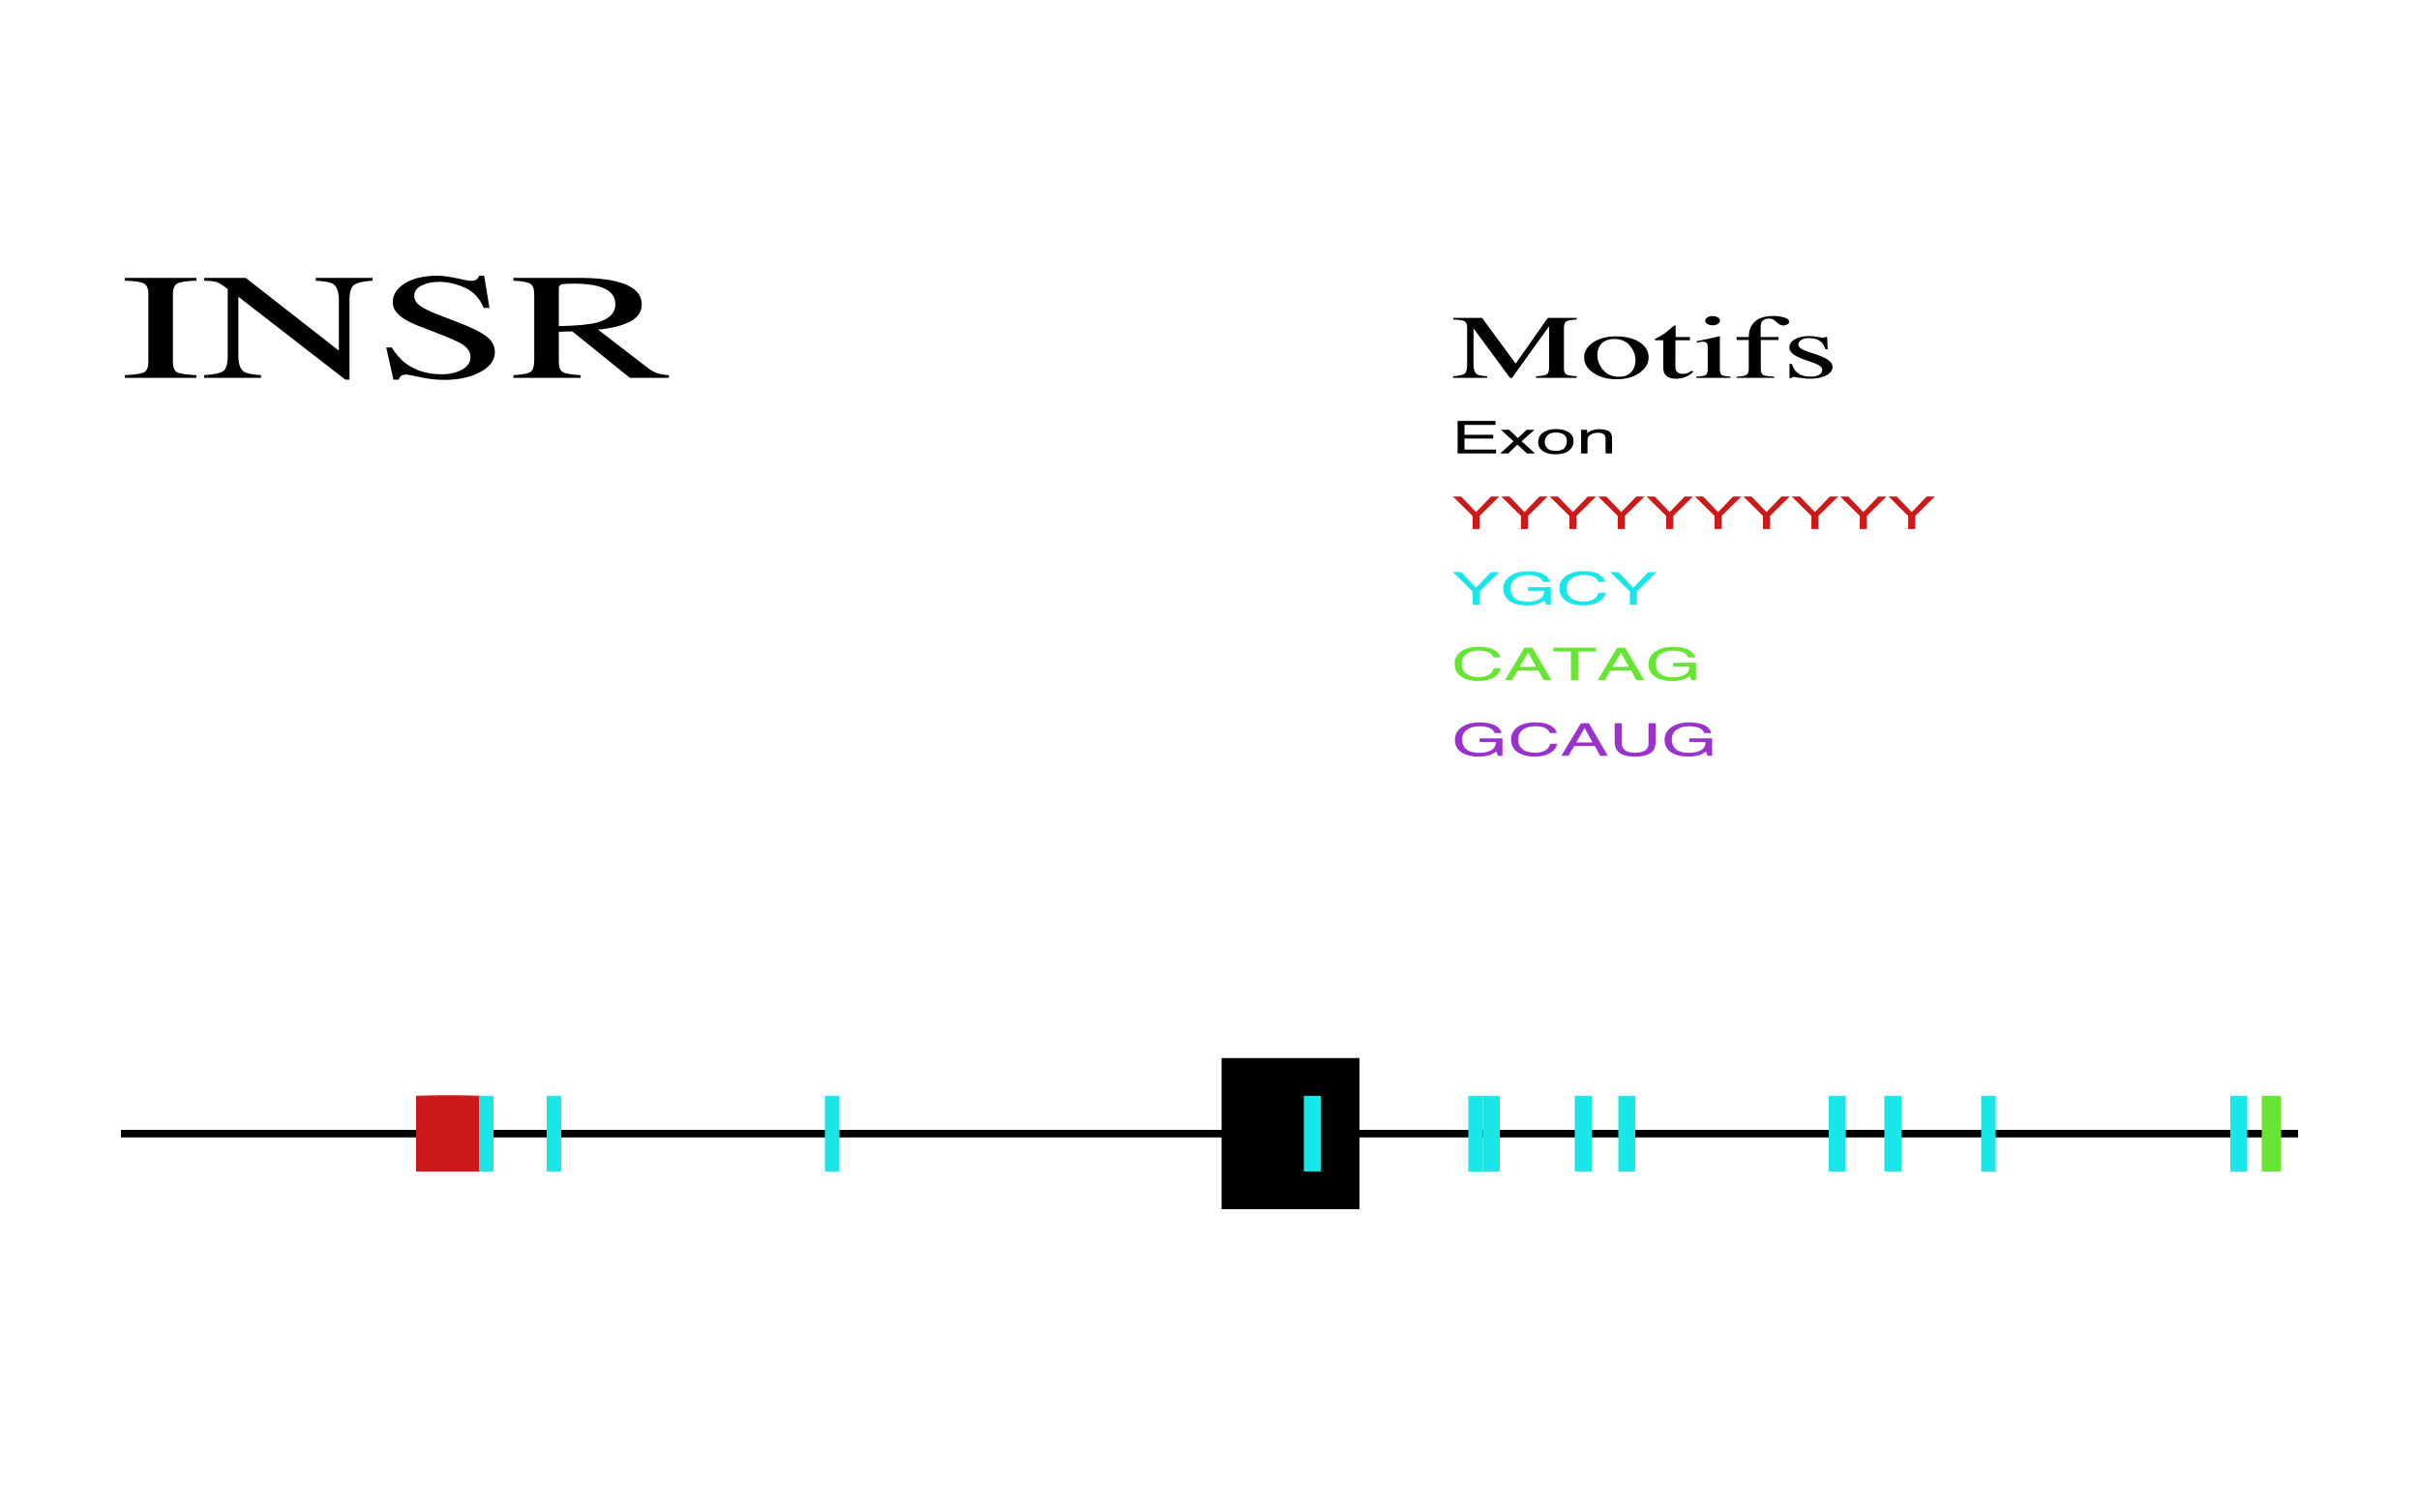 <?xml version="1.0" encoding="UTF-8"?>
<svg xmlns="http://www.w3.org/2000/svg" xmlns:xlink="http://www.w3.org/1999/xlink" width="800pt" height="500pt" viewBox="0 0 800 500" version="1.1">
<defs>
<g>
<symbol overflow="visible" id="glyph0-0">
<path style="stroke:none;" d=""/>
</symbol>
<symbol overflow="visible" id="glyph0-1">
<path style="stroke:none;" d="M 1.289 -0.902 C 4.543 -1.051 6.652 -1.355 7.617 -1.82 C 8.582 -2.281 9.062 -3.484 9.062 -5.422 L 9.062 -27.66 C 9.062 -29.5 8.582 -30.684 7.617 -31.215 C 6.652 -31.742 4.543 -32.055 1.289 -32.152 L 1.289 -33.082 L 24.961 -33.082 L 24.961 -32.152 C 21.707 -32.055 19.598 -31.742 18.633 -31.215 C 17.668 -30.684 17.188 -29.5 17.188 -27.66 L 17.188 -5.422 C 17.188 -3.484 17.668 -2.281 18.633 -1.82 C 19.598 -1.355 21.707 -1.051 24.961 -0.902 L 24.961 0 L 1.289 0 Z M 1.289 -0.902 "/>
</symbol>
<symbol overflow="visible" id="glyph0-2">
<path style="stroke:none;" d="M 0.898 -0.902 C 4.207 -1.113 6.328 -1.582 7.266 -2.309 C 8.203 -3.031 8.672 -4.711 8.672 -7.348 L 8.672 -29.395 L 7.578 -30.199 C 6.406 -31.062 5.41 -31.598 4.59 -31.801 C 3.77 -32.004 2.539 -32.121 0.898 -32.152 L 0.898 -33.082 L 14.609 -33.082 L 45.43 -9.008 L 45.43 -25.734 C 45.43 -28.484 44.777 -30.273 43.477 -31.102 C 42.617 -31.641 40.715 -31.992 37.773 -32.152 L 37.773 -33.082 L 56.562 -33.082 L 56.562 -32.152 C 53.516 -31.957 51.484 -31.492 50.469 -30.762 C 49.453 -30.031 48.945 -28.352 48.945 -25.734 L 48.945 0.586 L 47.578 0.586 L 12.188 -26.832 L 12.188 -7.348 C 12.188 -4.613 12.824 -2.832 14.102 -2 C 14.934 -1.465 16.797 -1.098 19.688 -0.902 L 19.688 0 L 0.898 0 Z M 0.898 -0.902 "/>
</symbol>
<symbol overflow="visible" id="glyph0-3">
<path style="stroke:none;" d="M 5.156 -10.059 C 6.512 -7.812 8.098 -6.023 9.922 -4.688 C 13.098 -2.359 17.043 -1.195 21.758 -1.195 C 24.309 -1.195 26.516 -1.699 28.379 -2.711 C 30.242 -3.719 31.172 -5.125 31.172 -6.934 C 31.172 -8.562 30.234 -9.977 28.359 -11.18 C 27.137 -11.945 24.559 -13.094 20.625 -14.625 L 13.789 -17.285 C 11.73 -18.098 10.09 -18.922 8.867 -19.75 C 6.602 -21.328 5.469 -23.07 5.469 -24.977 C 5.469 -27.5 6.809 -29.598 9.492 -31.273 C 12.176 -32.949 15.73 -33.789 20.156 -33.789 C 21.98 -33.789 24.172 -33.508 26.738 -32.945 C 29.305 -32.383 30.77 -32.105 31.133 -32.105 C 32.121 -32.105 32.805 -32.25 33.184 -32.543 C 33.562 -32.836 33.855 -33.25 34.062 -33.789 L 35.703 -33.789 L 37.461 -23.145 L 35.547 -23.145 C 34.246 -26.352 32.156 -28.59 29.277 -29.859 C 26.398 -31.129 23.555 -31.762 20.742 -31.762 C 18.555 -31.762 16.648 -31.359 15.02 -30.555 C 13.391 -29.75 12.578 -28.629 12.578 -27.195 C 12.578 -25.91 13.203 -24.812 14.453 -23.902 C 15.703 -22.973 17.645 -22.004 20.273 -20.996 L 27.305 -18.285 C 31.707 -16.594 34.805 -15.039 36.602 -13.625 C 38.371 -12.191 39.258 -10.5 39.258 -8.547 C 39.258 -5.926 37.676 -3.734 34.512 -1.977 C 31.348 -0.219 27.305 0.66 22.383 0.66 C 19.91 0.66 17.324 0.367 14.629 -0.219 C 11.934 -0.805 10.391 -1.098 10 -1.098 C 9.062 -1.098 8.43 -0.918 8.105 -0.562 C 7.781 -0.203 7.566 0.18 7.461 0.586 L 5.703 0.586 L 3.32 -10.059 Z M 5.156 -10.059 "/>
</symbol>
<symbol overflow="visible" id="glyph0-4">
<path style="stroke:none;" d="M 15.898 -17.113 C 21.652 -17.242 25.77 -17.617 28.242 -18.238 C 32.488 -19.328 34.609 -21.379 34.609 -24.391 C 34.609 -27.289 32.707 -29.266 28.906 -30.32 C 26.875 -30.891 24.18 -31.176 20.82 -31.176 C 18.555 -31.176 17.168 -31.074 16.66 -30.871 C 16.152 -30.668 15.898 -30.191 15.898 -29.445 Z M 0.898 -0.902 C 3.973 -1.082 5.887 -1.457 6.641 -2.027 C 7.395 -2.598 7.773 -3.922 7.773 -6.008 L 7.773 -27.66 C 7.773 -29.418 7.352 -30.57 6.504 -31.117 C 5.656 -31.66 3.789 -32.008 0.898 -32.152 L 0.898 -33.082 L 23.047 -33.082 C 27.656 -33.082 31.496 -32.715 34.57 -31.984 C 40.402 -30.602 43.32 -28.051 43.32 -24.34 C 43.32 -21.852 42.023 -19.938 39.434 -18.602 C 36.844 -17.27 33.32 -16.391 28.867 -15.969 L 45.352 -3.297 C 46.367 -2.516 47.383 -1.945 48.398 -1.586 C 49.414 -1.227 50.715 -1 52.305 -0.902 L 52.305 0 L 39.414 0 L 20.352 -15.383 L 15.898 -15.258 L 15.898 -5.422 C 15.898 -3.566 16.348 -2.387 17.246 -1.891 C 18.145 -1.395 20.105 -1.066 23.125 -0.902 L 23.125 0 L 0.898 0 Z M 0.898 -0.902 "/>
</symbol>
<symbol overflow="visible" id="glyph1-0">
<path style="stroke:none;" d=""/>
</symbol>
<symbol overflow="visible" id="glyph1-1">
<path style="stroke:none;" d="M 0.539 -0.543 C 2.523 -0.668 3.797 -0.949 4.359 -1.383 C 4.922 -1.82 5.203 -2.828 5.203 -4.41 L 5.203 -16.598 C 5.203 -17.68 4.93 -18.387 4.383 -18.715 C 3.836 -19.039 2.594 -19.234 0.656 -19.293 L 0.656 -19.848 L 10.148 -19.848 L 21.258 -4.719 L 31.875 -19.848 L 41.438 -19.848 L 41.438 -19.293 C 39.656 -19.215 38.508 -19.012 37.992 -18.684 C 37.477 -18.355 37.219 -17.66 37.219 -16.598 L 37.219 -3.25 C 37.219 -2.156 37.477 -1.457 37.992 -1.148 C 38.508 -0.844 39.656 -0.641 41.438 -0.543 L 41.438 0 L 27.984 0 L 27.984 -0.543 C 29.922 -0.641 31.129 -0.855 31.605 -1.195 C 32.082 -1.531 32.32 -2.336 32.32 -3.602 L 32.32 -17.078 L 20.039 0 L 19.383 0 L 7.312 -16.375 L 7.312 -4.41 C 7.312 -2.77 7.695 -1.699 8.461 -1.203 C 8.961 -0.879 10.078 -0.66 11.812 -0.543 L 11.812 0 L 0.539 0 Z M 0.539 -0.543 "/>
</symbol>
<symbol overflow="visible" id="glyph1-2">
<path style="stroke:none;" d="M 1.219 -6.797 C 1.219 -8.742 2.207 -10.383 4.184 -11.727 C 6.16 -13.07 8.703 -13.742 11.812 -13.742 C 14.906 -13.742 17.469 -13.105 19.5 -11.836 C 21.531 -10.566 22.547 -8.875 22.547 -6.766 C 22.547 -4.824 21.562 -3.133 19.594 -1.699 C 17.625 -0.266 15.078 0.453 11.953 0.453 C 8.953 0.453 6.414 -0.234 4.336 -1.609 C 2.258 -2.988 1.219 -4.719 1.219 -6.797 Z M 11.156 -12.859 C 9.922 -12.859 8.852 -12.609 7.945 -12.102 C 6.383 -11.211 5.602 -9.68 5.602 -7.5 C 5.602 -5.762 6.23 -4.141 7.488 -2.637 C 8.746 -1.133 10.492 -0.383 12.727 -0.383 C 14.477 -0.383 15.824 -0.883 16.77 -1.891 C 17.715 -2.895 18.188 -4.215 18.188 -5.844 C 18.188 -7.535 17.586 -9.125 16.383 -10.621 C 15.18 -12.113 13.438 -12.859 11.156 -12.859 Z M 11.156 -12.859 "/>
</symbol>
<symbol overflow="visible" id="glyph1-3">
<path style="stroke:none;" d="M 12.211 -13.508 L 12.211 -12.453 L 7.43 -12.453 L 7.383 -4.016 C 7.383 -3.273 7.484 -2.711 7.688 -2.328 C 8.062 -1.656 8.797 -1.32 9.891 -1.32 C 10.453 -1.32 10.941 -1.402 11.355 -1.566 C 11.77 -1.734 12.242 -1.996 12.773 -2.359 L 13.383 -2.035 L 12.867 -1.598 C 12.055 -0.914 11.195 -0.43 10.289 -0.148 C 9.383 0.137 8.508 0.277 7.664 0.277 C 5.82 0.277 4.57 -0.234 3.914 -1.258 C 3.555 -1.816 3.375 -2.586 3.375 -3.574 L 3.375 -12.453 L 0.82 -12.453 C 0.742 -12.48 0.684 -12.508 0.645 -12.539 C 0.605 -12.57 0.586 -12.609 0.586 -12.656 C 0.586 -12.754 0.621 -12.828 0.691 -12.883 C 0.762 -12.938 0.984 -13.062 1.359 -13.258 C 2.438 -13.812 3.215 -14.266 3.691 -14.613 C 4.168 -14.961 5.289 -15.875 7.055 -17.359 C 7.258 -17.359 7.379 -17.348 7.418 -17.328 C 7.457 -17.309 7.477 -17.234 7.477 -17.109 L 7.477 -13.508 Z M 12.211 -13.508 "/>
</symbol>
<symbol overflow="visible" id="glyph1-4">
<path style="stroke:none;" d="M 3.938 -18.91 C 3.938 -19.332 4.172 -19.691 4.641 -19.996 C 5.109 -20.297 5.688 -20.449 6.375 -20.449 C 7.047 -20.449 7.621 -20.301 8.098 -20.004 C 8.574 -19.703 8.812 -19.34 8.812 -18.91 C 8.812 -18.492 8.574 -18.133 8.098 -17.836 C 7.621 -17.539 7.047 -17.387 6.375 -17.387 C 5.688 -17.387 5.109 -17.535 4.641 -17.836 C 4.172 -18.133 3.938 -18.492 3.938 -18.91 Z M 0.938 -0.41 C 2.609 -0.508 3.664 -0.688 4.102 -0.945 C 4.539 -1.203 4.758 -1.906 4.758 -3.047 L 4.758 -10.035 C 4.758 -10.668 4.688 -11.109 4.547 -11.352 C 4.312 -11.754 3.82 -11.953 3.07 -11.953 C 2.898 -11.953 2.73 -11.945 2.566 -11.922 C 2.402 -11.902 1.93 -11.828 1.148 -11.688 L 1.148 -12.145 L 2.156 -12.348 C 4.891 -12.906 6.797 -13.324 7.875 -13.609 C 8.312 -13.727 8.594 -13.785 8.719 -13.785 C 8.75 -13.715 8.766 -13.641 8.766 -13.562 L 8.766 -3.047 C 8.766 -1.934 8.98 -1.234 9.41 -0.953 C 9.84 -0.668 10.812 -0.488 12.328 -0.41 L 12.328 0 L 0.938 0 Z M 0.938 -0.41 "/>
</symbol>
<symbol overflow="visible" id="glyph1-5">
<path style="stroke:none;" d="M 0.938 -0.41 C 2.594 -0.461 3.684 -0.652 4.207 -0.988 C 4.73 -1.324 4.992 -2.035 4.992 -3.121 L 4.992 -12.523 L 0.984 -12.523 L 0.984 -13.508 L 4.992 -13.508 C 4.992 -15.051 5.328 -16.352 6 -17.418 C 7.281 -19.457 9.633 -20.477 13.055 -20.477 C 14.43 -20.477 15.66 -20.309 16.746 -19.965 C 17.832 -19.625 18.375 -19.164 18.375 -18.59 C 18.375 -18.266 18.188 -17.977 17.812 -17.727 C 17.438 -17.473 16.984 -17.344 16.453 -17.344 C 16 -17.344 15.609 -17.43 15.281 -17.602 C 14.953 -17.773 14.562 -18.07 14.109 -18.5 L 13.711 -18.883 C 13.492 -19.086 13.234 -19.262 12.938 -19.402 C 12.641 -19.543 12.227 -19.613 11.695 -19.613 C 10.508 -19.613 9.703 -19.25 9.281 -18.516 C 9.047 -18.125 8.93 -17.613 8.93 -16.977 L 8.93 -13.508 L 14.812 -13.508 L 14.812 -12.523 L 8.977 -12.523 L 8.977 -3.121 C 8.977 -2.016 9.215 -1.312 9.691 -1.004 C 10.168 -0.695 11.414 -0.5 13.43 -0.41 L 13.43 0 L 0.938 0 Z M 0.938 -0.41 "/>
</symbol>
<symbol overflow="visible" id="glyph1-6">
<path style="stroke:none;" d="M 2.484 -4.613 L 3.258 -4.613 C 3.617 -3.5 4.102 -2.648 4.711 -2.051 C 5.805 -0.957 7.406 -0.41 9.516 -0.41 C 10.688 -0.41 11.613 -0.613 12.293 -1.02 C 12.973 -1.422 13.312 -1.949 13.312 -2.594 C 13.312 -3.004 13.117 -3.398 12.727 -3.781 C 12.336 -4.16 11.648 -4.531 10.664 -4.891 L 8.039 -5.828 C 6.117 -6.473 4.703 -7.125 3.797 -7.777 C 2.891 -8.434 2.438 -9.203 2.438 -10.094 C 2.438 -11.188 3.062 -12.086 4.312 -12.789 C 5.562 -13.492 7.133 -13.844 9.023 -13.844 C 9.852 -13.844 10.762 -13.746 11.754 -13.551 C 12.746 -13.355 13.305 -13.258 13.43 -13.258 C 13.711 -13.258 13.914 -13.281 14.039 -13.328 C 14.164 -13.379 14.273 -13.457 14.367 -13.562 L 14.93 -13.562 L 15.094 -9.477 L 14.367 -9.477 C 14.055 -10.426 13.633 -11.164 13.102 -11.688 C 12.133 -12.664 10.734 -13.156 8.906 -13.156 C 7.812 -13.156 6.953 -12.945 6.328 -12.523 C 5.703 -12.105 5.391 -11.609 5.391 -11.047 C 5.391 -10.148 6.469 -9.344 8.625 -8.641 L 11.719 -7.602 C 15.047 -6.469 16.711 -5.152 16.711 -3.648 C 16.711 -2.496 16.02 -1.555 14.637 -0.82 C 13.254 -0.086 11.445 0.277 9.211 0.277 C 8.273 0.277 7.211 0.18 6.023 -0.016 C 4.836 -0.211 4.133 -0.309 3.914 -0.309 C 3.727 -0.309 3.562 -0.266 3.422 -0.184 C 3.281 -0.102 3.172 0 3.094 0.117 L 2.484 0.117 Z M 2.484 -4.613 "/>
</symbol>
<symbol overflow="visible" id="glyph2-0">
<path style="stroke:none;" d=""/>
</symbol>
<symbol overflow="visible" id="glyph2-1">
<path style="stroke:none;" d="M 2.051 -10.758 L 14.602 -10.758 L 14.602 -9.441 L 4.324 -9.441 L 4.324 -6.176 L 13.828 -6.176 L 13.828 -4.93 L 4.324 -4.93 L 4.324 -1.281 L 14.777 -1.281 L 14.777 0 L 2.051 0 Z M 2.051 -10.758 "/>
</symbol>
<symbol overflow="visible" id="glyph2-2">
<path style="stroke:none;" d="M 0.352 -7.844 L 3.082 -7.844 L 5.965 -5.082 L 8.883 -7.844 L 11.449 -7.809 L 7.219 -4.02 L 11.637 0 L 8.941 0 L 5.824 -2.945 L 2.801 0 L 0.129 0 L 4.547 -4.02 Z M 0.352 -7.844 "/>
</symbol>
<symbol overflow="visible" id="glyph2-3">
<path style="stroke:none;" d="M 6.527 -0.852 C 7.926 -0.852 8.883 -1.18 9.406 -1.844 C 9.926 -2.504 10.184 -3.238 10.184 -4.051 C 10.184 -4.781 9.996 -5.379 9.621 -5.836 C 9.027 -6.559 8.004 -6.922 6.551 -6.922 C 5.262 -6.922 4.324 -6.613 3.738 -6 C 3.152 -5.383 2.859 -4.641 2.859 -3.773 C 2.859 -2.938 3.152 -2.242 3.738 -1.684 C 4.324 -1.129 5.254 -0.852 6.527 -0.852 Z M 6.609 -8.07 C 8.227 -8.07 9.594 -7.734 10.711 -7.062 C 11.828 -6.387 12.387 -5.395 12.387 -4.086 C 12.387 -2.82 11.895 -1.777 10.91 -0.953 C 9.926 -0.129 8.398 0.285 6.328 0.285 C 4.602 0.285 3.23 -0.078 2.215 -0.809 C 1.199 -1.539 0.691 -2.52 0.691 -3.75 C 0.691 -5.07 1.227 -6.117 2.297 -6.898 C 3.367 -7.68 4.805 -8.07 6.609 -8.07 Z M 6.609 -8.07 "/>
</symbol>
<symbol overflow="visible" id="glyph2-4">
<path style="stroke:none;" d="M 1.547 -7.844 L 3.551 -7.844 L 3.551 -6.73 C 4.145 -7.191 4.773 -7.52 5.438 -7.719 C 6.102 -7.918 6.84 -8.02 7.652 -8.02 C 9.434 -8.02 10.637 -7.633 11.262 -6.855 C 11.605 -6.43 11.777 -5.824 11.777 -5.031 L 11.777 0 L 9.633 0 L 9.633 -4.945 C 9.633 -5.422 9.52 -5.809 9.293 -6.102 C 8.918 -6.59 8.238 -6.832 7.254 -6.832 C 6.754 -6.832 6.344 -6.801 6.023 -6.738 C 5.445 -6.633 4.938 -6.414 4.5 -6.094 C 4.148 -5.836 3.922 -5.566 3.812 -5.293 C 3.707 -5.016 3.656 -4.621 3.656 -4.109 L 3.656 0 L 1.547 0 Z M 1.547 -7.844 "/>
</symbol>
<symbol overflow="visible" id="glyph2-5">
<path style="stroke:none;" d="M 0.492 -10.758 L 3.211 -10.758 L 8.156 -5.59 L 13.102 -10.758 L 15.832 -10.758 L 9.328 -4.336 L 9.328 0 L 6.996 0 L 6.996 -4.336 Z M 0.492 -10.758 "/>
</symbol>
<symbol overflow="visible" id="glyph2-6">
<path style="stroke:none;" d="M 9.27 -11.039 C 10.887 -11.039 12.285 -10.844 13.465 -10.453 C 15.176 -9.891 16.223 -8.906 16.605 -7.5 L 14.297 -7.5 C 14.016 -8.285 13.434 -8.859 12.551 -9.219 C 11.668 -9.578 10.555 -9.758 9.211 -9.758 C 7.617 -9.758 6.273 -9.383 5.188 -8.637 C 4.098 -7.891 3.551 -6.773 3.551 -5.297 C 3.551 -4.016 4 -2.977 4.898 -2.172 C 5.797 -1.367 7.262 -0.969 9.293 -0.969 C 10.848 -0.969 12.133 -1.25 13.156 -1.812 C 14.176 -2.375 14.695 -3.289 14.719 -4.547 L 9.328 -4.547 L 9.328 -5.758 L 16.887 -5.758 L 16.887 0 L 15.387 0 L 14.824 -1.383 C 14.035 -0.844 13.336 -0.465 12.727 -0.258 C 11.703 0.105 10.402 0.285 8.824 0.285 C 6.785 0.285 5.031 -0.125 3.562 -0.953 C 1.961 -1.988 1.16 -3.406 1.16 -5.215 C 1.16 -7.016 1.941 -8.449 3.504 -9.516 C 4.988 -10.531 6.91 -11.039 9.27 -11.039 Z M 9.27 -11.039 "/>
</symbol>
<symbol overflow="visible" id="glyph2-7">
<path style="stroke:none;" d="M 9.082 -11.051 C 11.262 -11.051 12.953 -10.695 14.156 -9.977 C 15.359 -9.258 16.027 -8.441 16.16 -7.531 L 13.887 -7.531 C 13.629 -8.223 13.117 -8.773 12.344 -9.176 C 11.574 -9.582 10.496 -9.785 9.105 -9.785 C 7.41 -9.785 6.039 -9.414 5 -8.668 C 3.957 -7.922 3.434 -6.781 3.434 -5.242 C 3.434 -3.984 3.906 -2.961 4.844 -2.18 C 5.785 -1.395 7.191 -1.004 9.059 -1.004 C 10.777 -1.004 12.086 -1.414 12.984 -2.242 C 13.461 -2.676 13.816 -3.246 14.051 -3.953 L 16.324 -3.953 C 16.121 -2.82 15.449 -1.871 14.309 -1.105 C 12.941 -0.184 11.098 0.277 8.777 0.277 C 6.777 0.277 5.098 -0.102 3.738 -0.855 C 1.949 -1.859 1.055 -3.402 1.055 -5.492 C 1.055 -7.078 1.727 -8.383 3.07 -9.398 C 4.523 -10.5 6.527 -11.051 9.082 -11.051 Z M 9.082 -11.051 "/>
</symbol>
<symbol overflow="visible" id="glyph2-8">
<path style="stroke:none;" d="M 10.664 -4.41 L 8.051 -9.164 L 5.273 -4.41 Z M 6.832 -10.758 L 9.469 -10.758 L 15.715 0 L 13.16 0 L 11.414 -3.223 L 4.605 -3.223 L 2.742 0 L 0.352 0 Z M 6.832 -10.758 "/>
</symbol>
<symbol overflow="visible" id="glyph2-9">
<path style="stroke:none;" d="M 14.355 -10.758 L 14.355 -9.477 L 8.555 -9.477 L 8.555 0 L 6.188 0 L 6.188 -9.477 L 0.387 -9.477 L 0.387 -10.758 Z M 14.355 -10.758 "/>
</symbol>
<symbol overflow="visible" id="glyph2-10">
<path style="stroke:none;" d="M 4.359 -10.758 L 4.359 -4.109 C 4.359 -3.328 4.594 -2.68 5.062 -2.16 C 5.758 -1.379 6.93 -0.988 8.578 -0.988 C 10.555 -0.988 11.898 -1.41 12.609 -2.258 C 12.992 -2.715 13.184 -3.332 13.184 -4.109 L 13.184 -10.758 L 15.551 -10.758 L 15.551 -4.719 C 15.551 -3.395 15.266 -2.375 14.695 -1.664 C 13.648 -0.363 11.672 0.285 8.766 0.285 C 5.859 0.285 3.887 -0.363 2.848 -1.664 C 2.277 -2.375 1.992 -3.395 1.992 -4.719 L 1.992 -10.758 Z M 4.359 -10.758 "/>
</symbol>
</g>
</defs>
<g id="surface1">
<g style="fill:rgb(0%,0%,0%);fill-opacity:1;">
  <use xlink:href="#glyph0-1" x="40" y="125"/>
  <use xlink:href="#glyph0-2" x="66.641" y="125"/>
  <use xlink:href="#glyph0-3" x="124.414" y="125"/>
  <use xlink:href="#glyph0-4" x="168.906" y="125"/>
</g>
<g style="fill:rgb(0%,0%,0%);fill-opacity:1;">
  <use xlink:href="#glyph1-1" x="480" y="125"/>
  <use xlink:href="#glyph1-2" x="522.68" y="125"/>
  <use xlink:href="#glyph1-3" x="546.68" y="125"/>
  <use xlink:href="#glyph1-4" x="560.016" y="125"/>
  <use xlink:href="#glyph1-5" x="573.352" y="125"/>
  <use xlink:href="#glyph1-6" x="589.336" y="125"/>
</g>
<g style="fill:rgb(0%,0%,0%);fill-opacity:1;">
  <use xlink:href="#glyph2-1" x="480" y="150"/>
  <use xlink:href="#glyph2-2" x="496.008" y="150"/>
  <use xlink:href="#glyph2-3" x="508.008" y="150"/>
  <use xlink:href="#glyph2-4" x="521.355" y="150"/>
</g>
<path style="fill:none;stroke-width:0.005;stroke-linecap:butt;stroke-linejoin:miter;stroke:rgb(0%,0%,0%);stroke-opacity:1;stroke-miterlimit:10;" d="M 0.05 0.75 L 0.95 0.75 " transform="matrix(800,0,0,500,0,0)"/>
<path style="fill:none;stroke-width:0.1;stroke-linecap:butt;stroke-linejoin:miter;stroke:rgb(0%,0%,0%);stroke-opacity:1;stroke-miterlimit:10;" d="M 0.505 0.75 L 0.562 0.75 " transform="matrix(800,0,0,500,0,0)"/>
<g style="fill:rgb(80%,10%,10%);fill-opacity:1;">
  <use xlink:href="#glyph2-5" x="480" y="175"/>
  <use xlink:href="#glyph2-5" x="496.008" y="175"/>
  <use xlink:href="#glyph2-5" x="512.016" y="175"/>
  <use xlink:href="#glyph2-5" x="528.023" y="175"/>
  <use xlink:href="#glyph2-5" x="544.031" y="175"/>
  <use xlink:href="#glyph2-5" x="560.039" y="175"/>
  <use xlink:href="#glyph2-5" x="576.047" y="175"/>
  <use xlink:href="#glyph2-5" x="592.055" y="175"/>
  <use xlink:href="#glyph2-5" x="608.062" y="175"/>
  <use xlink:href="#glyph2-5" x="624.07" y="175"/>
</g>
<path style="fill:none;stroke-width:0.05;stroke-linecap:butt;stroke-linejoin:miter;stroke:rgb(80%,10%,10%);stroke-opacity:1;stroke-miterlimit:10;" d="M 0.172 0.75 L 0.188 0.75 " transform="matrix(800,0,0,500,0,0)"/>
<path style="fill:none;stroke-width:0.05;stroke-linecap:butt;stroke-linejoin:miter;stroke:rgb(80%,10%,10%);stroke-opacity:1;stroke-miterlimit:10;" d="M 0.173 0.75 L 0.19 0.75 " transform="matrix(800,0,0,500,0,0)"/>
<path style="fill:none;stroke-width:0.05;stroke-linecap:butt;stroke-linejoin:miter;stroke:rgb(80%,10%,10%);stroke-opacity:1;stroke-miterlimit:10;" d="M 0.175 0.75 L 0.191 0.75 " transform="matrix(800,0,0,500,0,0)"/>
<path style="fill:none;stroke-width:0.05;stroke-linecap:butt;stroke-linejoin:miter;stroke:rgb(80%,10%,10%);stroke-opacity:1;stroke-miterlimit:10;" d="M 0.176 0.75 L 0.193 0.75 " transform="matrix(800,0,0,500,0,0)"/>
<path style="fill:none;stroke-width:0.05;stroke-linecap:butt;stroke-linejoin:miter;stroke:rgb(80%,10%,10%);stroke-opacity:1;stroke-miterlimit:10;" d="M 0.178 0.75 L 0.195 0.75 " transform="matrix(800,0,0,500,0,0)"/>
<path style="fill:none;stroke-width:0.05;stroke-linecap:butt;stroke-linejoin:miter;stroke:rgb(80%,10%,10%);stroke-opacity:1;stroke-miterlimit:10;" d="M 0.18 0.75 L 0.196 0.75 " transform="matrix(800,0,0,500,0,0)"/>
<path style="fill:none;stroke-width:0.05;stroke-linecap:butt;stroke-linejoin:miter;stroke:rgb(80%,10%,10%);stroke-opacity:1;stroke-miterlimit:10;" d="M 0.181 0.75 L 0.198 0.75 " transform="matrix(800,0,0,500,0,0)"/>
<path style="fill:none;stroke-width:0.05;stroke-linecap:butt;stroke-linejoin:miter;stroke:rgb(80%,10%,10%);stroke-opacity:1;stroke-miterlimit:10;" d="M 0.183 0.75 L 0.199 0.75 " transform="matrix(800,0,0,500,0,0)"/>
<g style="fill:rgb(10%,90%,90%);fill-opacity:1;">
  <use xlink:href="#glyph2-5" x="480" y="200"/>
  <use xlink:href="#glyph2-6" x="496.008" y="200"/>
  <use xlink:href="#glyph2-7" x="514.676" y="200"/>
  <use xlink:href="#glyph2-5" x="532.008" y="200"/>
</g>
<path style="fill:none;stroke-width:0.05;stroke-linecap:butt;stroke-linejoin:miter;stroke:rgb(10%,90%,90%);stroke-opacity:1;stroke-miterlimit:10;" d="M 0.198 0.75 L 0.204 0.75 " transform="matrix(800,0,0,500,0,0)"/>
<path style="fill:none;stroke-width:0.05;stroke-linecap:butt;stroke-linejoin:miter;stroke:rgb(10%,90%,90%);stroke-opacity:1;stroke-miterlimit:10;" d="M 0.226 0.75 L 0.232 0.75 " transform="matrix(800,0,0,500,0,0)"/>
<path style="fill:none;stroke-width:0.05;stroke-linecap:butt;stroke-linejoin:miter;stroke:rgb(10%,90%,90%);stroke-opacity:1;stroke-miterlimit:10;" d="M 0.341 0.75 L 0.347 0.75 " transform="matrix(800,0,0,500,0,0)"/>
<path style="fill:none;stroke-width:0.05;stroke-linecap:butt;stroke-linejoin:miter;stroke:rgb(10%,90%,90%);stroke-opacity:1;stroke-miterlimit:10;" d="M 0.539 0.75 L 0.546 0.75 " transform="matrix(800,0,0,500,0,0)"/>
<path style="fill:none;stroke-width:0.05;stroke-linecap:butt;stroke-linejoin:miter;stroke:rgb(10%,90%,90%);stroke-opacity:1;stroke-miterlimit:10;" d="M 0.607 0.75 L 0.613 0.75 " transform="matrix(800,0,0,500,0,0)"/>
<path style="fill:none;stroke-width:0.05;stroke-linecap:butt;stroke-linejoin:miter;stroke:rgb(10%,90%,90%);stroke-opacity:1;stroke-miterlimit:10;" d="M 0.613 0.75 L 0.62 0.75 " transform="matrix(800,0,0,500,0,0)"/>
<path style="fill:none;stroke-width:0.05;stroke-linecap:butt;stroke-linejoin:miter;stroke:rgb(10%,90%,90%);stroke-opacity:1;stroke-miterlimit:10;" d="M 0.651 0.75 L 0.658 0.75 " transform="matrix(800,0,0,500,0,0)"/>
<path style="fill:none;stroke-width:0.05;stroke-linecap:butt;stroke-linejoin:miter;stroke:rgb(10%,90%,90%);stroke-opacity:1;stroke-miterlimit:10;" d="M 0.669 0.75 L 0.676 0.75 " transform="matrix(800,0,0,500,0,0)"/>
<path style="fill:none;stroke-width:0.05;stroke-linecap:butt;stroke-linejoin:miter;stroke:rgb(10%,90%,90%);stroke-opacity:1;stroke-miterlimit:10;" d="M 0.756 0.75 L 0.763 0.75 " transform="matrix(800,0,0,500,0,0)"/>
<path style="fill:none;stroke-width:0.05;stroke-linecap:butt;stroke-linejoin:miter;stroke:rgb(10%,90%,90%);stroke-opacity:1;stroke-miterlimit:10;" d="M 0.779 0.75 L 0.786 0.75 " transform="matrix(800,0,0,500,0,0)"/>
<path style="fill:none;stroke-width:0.05;stroke-linecap:butt;stroke-linejoin:miter;stroke:rgb(10%,90%,90%);stroke-opacity:1;stroke-miterlimit:10;" d="M 0.819 0.75 L 0.825 0.75 " transform="matrix(800,0,0,500,0,0)"/>
<path style="fill:none;stroke-width:0.05;stroke-linecap:butt;stroke-linejoin:miter;stroke:rgb(10%,90%,90%);stroke-opacity:1;stroke-miterlimit:10;" d="M 0.922 0.75 L 0.929 0.75 " transform="matrix(800,0,0,500,0,0)"/>
<g style="fill:rgb(40%,90%,20%);fill-opacity:1;">
  <use xlink:href="#glyph2-7" x="480" y="225"/>
  <use xlink:href="#glyph2-8" x="497.332" y="225"/>
  <use xlink:href="#glyph2-9" x="513.34" y="225"/>
  <use xlink:href="#glyph2-8" x="528" y="225"/>
  <use xlink:href="#glyph2-6" x="544.008" y="225"/>
</g>
<path style="fill:none;stroke-width:0.05;stroke-linecap:butt;stroke-linejoin:miter;stroke:rgb(40%,90%,20%);stroke-opacity:1;stroke-miterlimit:10;" d="M 0.935 0.75 L 0.943 0.75 " transform="matrix(800,0,0,500,0,0)"/>
<g style="fill:rgb(60%,20%,80%);fill-opacity:1;">
  <use xlink:href="#glyph2-6" x="480" y="250"/>
  <use xlink:href="#glyph2-7" x="498.668" y="250"/>
  <use xlink:href="#glyph2-8" x="516" y="250"/>
  <use xlink:href="#glyph2-10" x="532.008" y="250"/>
  <use xlink:href="#glyph2-6" x="549.34" y="250"/>
</g>
</g>
</svg>
